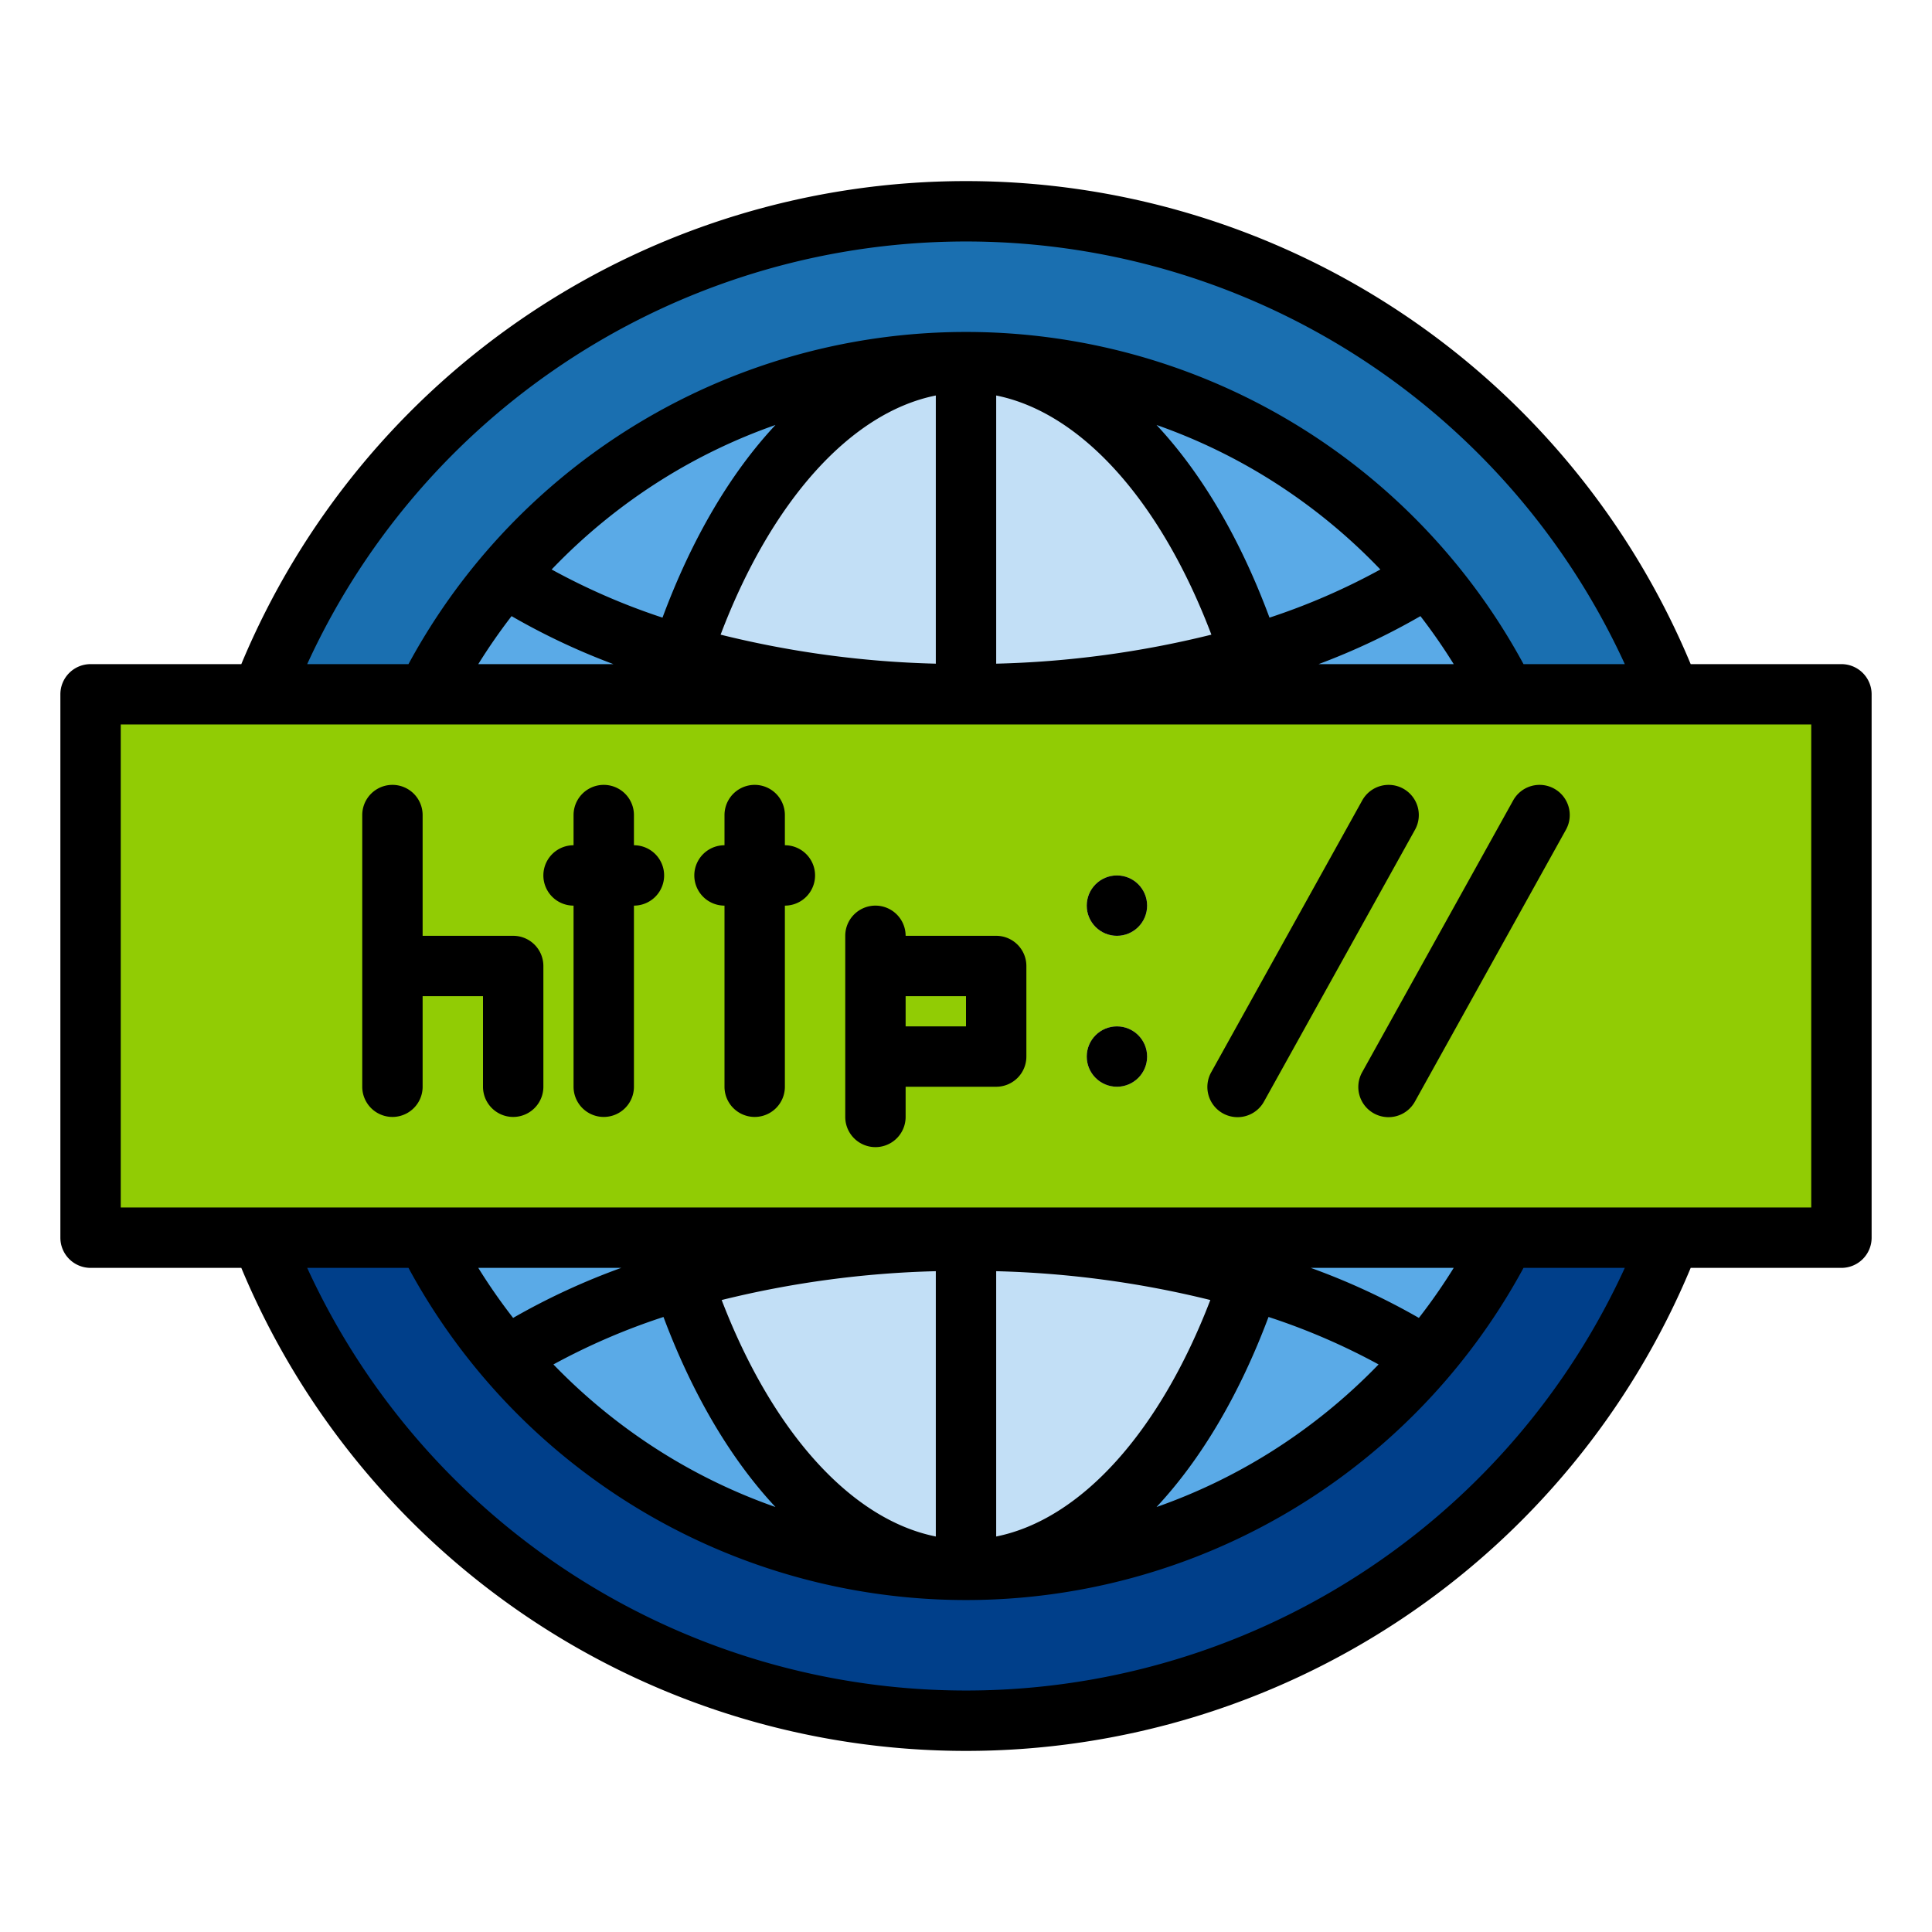 <svg height="512" viewBox="0 0 512 512" width="512" xmlns="http://www.w3.org/2000/svg"><g><g><path d="m69.35 328a200.087 200.087 0 0 0 373.3 0" fill="#003f8a"/><path d="m69.35 184a200.087 200.087 0 0 1 373.3 0" fill="#1a6fb0"/><path d="m113.08 328a160.058 160.058 0 0 0 285.84 0" fill="#5aaae7"/><path d="m113.08 184a160.058 160.058 0 0 1 285.84 0" fill="#5aaae7"/><path d="m177.4 328c14.49 52.21 44.24 88 78.6 88s64.11-35.79 78.6-88" fill="#c2dff6"/><path d="m177.4 184c14.49-52.21 44.24-88 78.6-88s64.11 35.79 78.6 88" fill="#c2dff6"/><path d="m24 184h464v144h-464z" fill="#91cc04"/><g fill="#e0e0e2"><path d="m328 288 40-72"/><path d="m368 288 40-72"/><circle cx="296" cy="240" r="8"/><circle cx="296" cy="280" r="8"/></g></g><g><path d="m488 176h-39.95a208.07 208.07 0 0 0 -384.1 0h-39.95a8 8 0 0 0 -8 8v144a8 8 0 0 0 8 8h39.95a208.07 208.07 0 0 0 384.1 0h39.95a8 8 0 0 0 8-8v-144a8 8 0 0 0 -8-8zm-341.81-77.52a192.075 192.075 0 0 1 284.4 77.52h-26.84a168.008 168.008 0 0 0 -295.5 0h-26.84a191.644 191.644 0 0 1 64.78-77.52zm160.3 14.14a150.536 150.536 0 0 1 30.26 14.58 152.506 152.506 0 0 1 29.06 23.72 174.6 174.6 0 0 1 -29.38 12.76c-7.8-21.01-18.04-38.33-29.94-51.06zm14.54 55.57a263.149 263.149 0 0 1 -57.03 7.69v-71.07c22.58 4.53 43.6 27.99 57.03 63.38zm55.4-4.91a153.156 153.156 0 0 1 8.82 12.72h-35.81a180.2 180.2 0 0 0 26.99-12.72zm-230.24-12.36a152.506 152.506 0 0 1 29.06-23.72 150.536 150.536 0 0 1 30.26-14.58c-11.9 12.73-22.14 30.05-29.94 51.06a174.6 174.6 0 0 1 -29.38-12.76zm16.37 25.08h-35.81a153.156 153.156 0 0 1 8.82-12.72 180.2 180.2 0 0 0 26.99 12.72zm85.44-71.19v71.07a263.149 263.149 0 0 1 -57.03-7.69c13.43-35.39 34.45-58.85 57.03-63.38zm117.81 308.71a192.075 192.075 0 0 1 -284.4-77.52h26.84a168.008 168.008 0 0 0 295.5 0h26.84a191.644 191.644 0 0 1 -64.78 77.52zm-160.3-14.14a150.536 150.536 0 0 1 -30.26-14.58 153 153 0 0 1 -28.59-23.21 173.376 173.376 0 0 1 29.17-12.58c7.76 20.7 17.91 37.77 29.68 50.37zm-14.26-54.86a263.3 263.3 0 0 1 56.75-7.64v70.31c-22.43-4.5-43.31-27.68-56.75-62.67zm-55.27 4.74a152.275 152.275 0 0 1 -9.23-13.26h37.89a181.615 181.615 0 0 0 -28.66 13.26zm229.36 12.33a153 153 0 0 1 -28.59 23.21 150.536 150.536 0 0 1 -30.26 14.58c11.77-12.6 21.92-29.67 29.68-50.37a173.376 173.376 0 0 1 29.17 12.58zm-17.98-25.59h37.89a152.275 152.275 0 0 1 -9.23 13.26 181.615 181.615 0 0 0 -28.66-13.26zm-83.36 71.19v-70.31a263.3 263.3 0 0 1 56.75 7.64c-13.44 34.99-34.32 58.17-56.75 62.67zm216-87.19h-448v-128h448z"/><path d="m136 248h-24v-32a8 8 0 0 0 -16 0v72a8 8 0 0 0 16 0v-24h16v24a8 8 0 0 0 16 0v-32a8 8 0 0 0 -8-8z"/><path d="m264 248h-24a8 8 0 0 0 -16 0v48a8 8 0 0 0 16 0v-8h24a8 8 0 0 0 8-8v-24a8 8 0 0 0 -8-8zm-8 24h-16v-8h16z"/><path d="m168 224v-8a8 8 0 0 0 -16 0v8a8 8 0 0 0 0 16v48a8 8 0 0 0 16 0v-48a8 8 0 0 0 0-16z"/><path d="m208 224v-8a8 8 0 0 0 -16 0v8a8 8 0 0 0 0 16v48a8 8 0 0 0 16 0v-48a8 8 0 0 0 0-16z"/><path d="m371.885 209.007a8 8 0 0 0 -10.878 3.108l-40 72a8 8 0 1 0 13.986 7.77l40-72a8 8 0 0 0 -3.108-10.878z"/><path d="m411.885 209.007a8 8 0 0 0 -10.878 3.108l-40 72a8 8 0 1 0 13.986 7.77l40-72a8 8 0 0 0 -3.108-10.878z"/><circle cx="296" cy="240" r="8"/><circle cx="296" cy="280" r="8"/></g></g></svg>